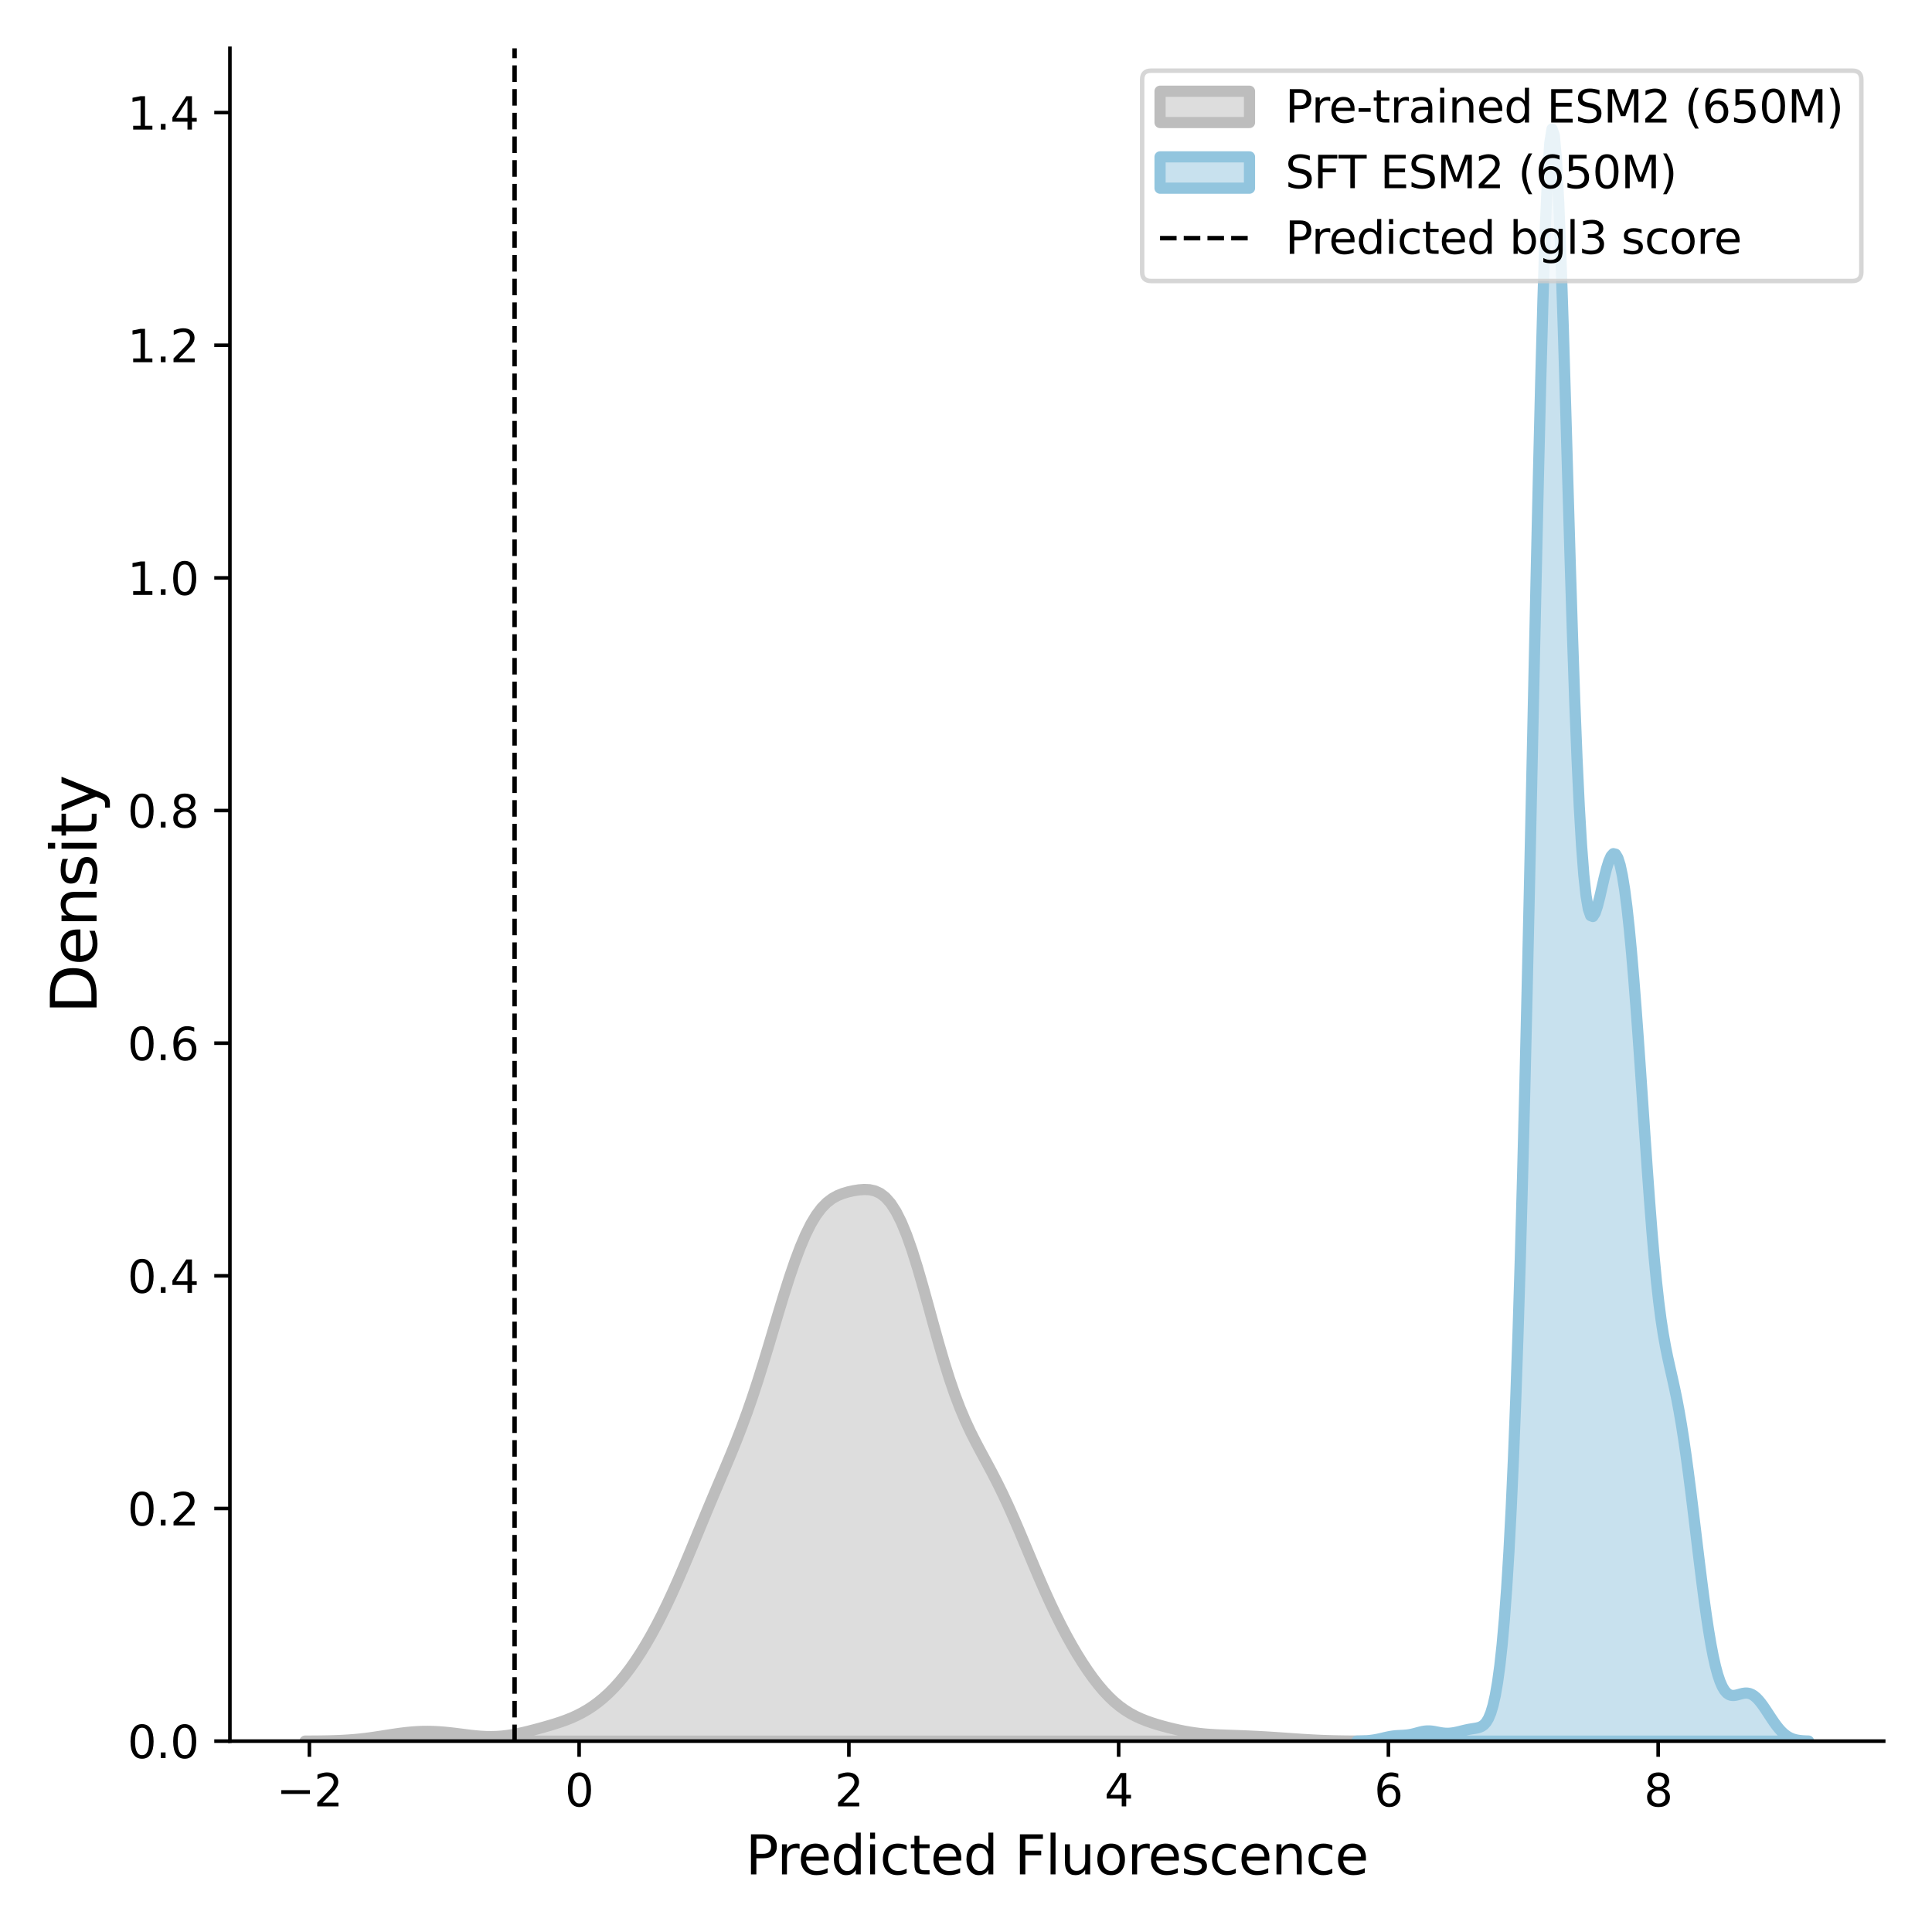<?xml version="1.0" encoding="utf-8" standalone="no"?>
<!DOCTYPE svg PUBLIC "-//W3C//DTD SVG 1.1//EN"
  "http://www.w3.org/Graphics/SVG/1.1/DTD/svg11.dtd">
<svg xmlns:xlink="http://www.w3.org/1999/xlink" width="432pt" height="432pt" viewBox="0 0 432 432" xmlns="http://www.w3.org/2000/svg" version="1.1">
 <defs>
  <style type="text/css">*{stroke-linejoin: round; stroke-linecap: butt}</style>
 </defs>
 <g id="figure_1">
  <g id="patch_1">
   <path d="M 0 432 
L 432 432 
L 432 0 
L 0 0 
z
" style="fill: #ffffff"/>
  </g>
  <g id="axes_1">
   <g id="patch_2">
    <path d="M 51.41 389.32 
L 421.2 389.32 
L 421.2 10.8 
L 51.41 10.8 
z
" style="fill: #ffffff"/>
   </g>
   <g id="PolyCollection_1">
    <defs>
     <path id="m56efd28b8b" d="M 68.219 -42.687 
L 68.219 -42.68 
L 69.409 -42.68 
L 70.6 -42.68 
L 71.79 -42.68 
L 72.981 -42.68 
L 74.171 -42.68 
L 75.362 -42.68 
L 76.552 -42.68 
L 77.743 -42.68 
L 78.934 -42.68 
L 80.124 -42.68 
L 81.315 -42.68 
L 82.505 -42.68 
L 83.696 -42.68 
L 84.886 -42.68 
L 86.077 -42.68 
L 87.267 -42.68 
L 88.458 -42.68 
L 89.648 -42.68 
L 90.839 -42.68 
L 92.03 -42.68 
L 93.22 -42.68 
L 94.411 -42.68 
L 95.601 -42.68 
L 96.792 -42.68 
L 97.982 -42.68 
L 99.173 -42.68 
L 100.363 -42.68 
L 101.554 -42.68 
L 102.744 -42.68 
L 103.935 -42.68 
L 105.125 -42.68 
L 106.316 -42.68 
L 107.507 -42.68 
L 108.697 -42.68 
L 109.888 -42.68 
L 111.078 -42.68 
L 112.269 -42.68 
L 113.459 -42.68 
L 114.65 -42.68 
L 115.84 -42.68 
L 117.031 -42.68 
L 118.221 -42.68 
L 119.412 -42.68 
L 120.603 -42.68 
L 121.793 -42.68 
L 122.984 -42.68 
L 124.174 -42.68 
L 125.365 -42.68 
L 126.555 -42.68 
L 127.746 -42.68 
L 128.936 -42.68 
L 130.127 -42.68 
L 131.317 -42.68 
L 132.508 -42.68 
L 133.699 -42.68 
L 134.889 -42.68 
L 136.08 -42.68 
L 137.27 -42.68 
L 138.461 -42.68 
L 139.651 -42.68 
L 140.842 -42.68 
L 142.032 -42.68 
L 143.223 -42.68 
L 144.413 -42.68 
L 145.604 -42.68 
L 146.795 -42.68 
L 147.985 -42.68 
L 149.176 -42.68 
L 150.366 -42.68 
L 151.557 -42.68 
L 152.747 -42.68 
L 153.938 -42.68 
L 155.128 -42.68 
L 156.319 -42.68 
L 157.509 -42.68 
L 158.7 -42.68 
L 159.891 -42.68 
L 161.081 -42.68 
L 162.272 -42.68 
L 163.462 -42.68 
L 164.653 -42.68 
L 165.843 -42.68 
L 167.034 -42.68 
L 168.224 -42.68 
L 169.415 -42.68 
L 170.605 -42.68 
L 171.796 -42.68 
L 172.986 -42.68 
L 174.177 -42.68 
L 175.368 -42.68 
L 176.558 -42.68 
L 177.749 -42.68 
L 178.939 -42.68 
L 180.13 -42.68 
L 181.32 -42.68 
L 182.511 -42.68 
L 183.701 -42.68 
L 184.892 -42.68 
L 186.082 -42.68 
L 187.273 -42.68 
L 188.464 -42.68 
L 189.654 -42.68 
L 190.845 -42.68 
L 192.035 -42.68 
L 193.226 -42.68 
L 194.416 -42.68 
L 195.607 -42.68 
L 196.797 -42.68 
L 197.988 -42.68 
L 199.178 -42.68 
L 200.369 -42.68 
L 201.56 -42.68 
L 202.75 -42.68 
L 203.941 -42.68 
L 205.131 -42.68 
L 206.322 -42.68 
L 207.512 -42.68 
L 208.703 -42.68 
L 209.893 -42.68 
L 211.084 -42.68 
L 212.274 -42.68 
L 213.465 -42.68 
L 214.656 -42.68 
L 215.846 -42.68 
L 217.037 -42.68 
L 218.227 -42.68 
L 219.418 -42.68 
L 220.608 -42.68 
L 221.799 -42.68 
L 222.989 -42.68 
L 224.18 -42.68 
L 225.37 -42.68 
L 226.561 -42.68 
L 227.752 -42.68 
L 228.942 -42.68 
L 230.133 -42.68 
L 231.323 -42.68 
L 232.514 -42.68 
L 233.704 -42.68 
L 234.895 -42.68 
L 236.085 -42.68 
L 237.276 -42.68 
L 238.466 -42.68 
L 239.657 -42.68 
L 240.848 -42.68 
L 242.038 -42.68 
L 243.229 -42.68 
L 244.419 -42.68 
L 245.61 -42.68 
L 246.8 -42.68 
L 247.991 -42.68 
L 249.181 -42.68 
L 250.372 -42.68 
L 251.562 -42.68 
L 252.753 -42.68 
L 253.943 -42.68 
L 255.134 -42.68 
L 256.325 -42.68 
L 257.515 -42.68 
L 258.706 -42.68 
L 259.896 -42.68 
L 261.087 -42.68 
L 262.277 -42.68 
L 263.468 -42.68 
L 264.658 -42.68 
L 265.849 -42.68 
L 267.039 -42.68 
L 268.23 -42.68 
L 269.421 -42.68 
L 270.611 -42.68 
L 271.802 -42.68 
L 272.992 -42.68 
L 274.183 -42.68 
L 275.373 -42.68 
L 276.564 -42.68 
L 277.754 -42.68 
L 278.945 -42.68 
L 280.135 -42.68 
L 281.326 -42.68 
L 282.517 -42.68 
L 283.707 -42.68 
L 284.898 -42.68 
L 286.088 -42.68 
L 287.279 -42.68 
L 288.469 -42.68 
L 289.66 -42.68 
L 290.85 -42.68 
L 292.041 -42.68 
L 293.231 -42.68 
L 294.422 -42.68 
L 295.613 -42.68 
L 296.803 -42.68 
L 297.994 -42.68 
L 299.184 -42.68 
L 300.375 -42.68 
L 301.565 -42.68 
L 302.756 -42.68 
L 303.946 -42.68 
L 305.137 -42.68 
L 305.137 -42.685 
L 305.137 -42.685 
L 303.946 -42.689 
L 302.756 -42.695 
L 301.565 -42.704 
L 300.375 -42.718 
L 299.184 -42.737 
L 297.994 -42.762 
L 296.803 -42.796 
L 295.613 -42.838 
L 294.422 -42.89 
L 293.231 -42.951 
L 292.041 -43.02 
L 290.85 -43.095 
L 289.66 -43.175 
L 288.469 -43.258 
L 287.279 -43.341 
L 286.088 -43.423 
L 284.898 -43.502 
L 283.707 -43.578 
L 282.517 -43.649 
L 281.326 -43.715 
L 280.135 -43.775 
L 278.945 -43.83 
L 277.754 -43.879 
L 276.564 -43.923 
L 275.373 -43.964 
L 274.183 -44.005 
L 272.992 -44.05 
L 271.802 -44.106 
L 270.611 -44.177 
L 269.421 -44.272 
L 268.23 -44.393 
L 267.039 -44.545 
L 265.849 -44.729 
L 264.658 -44.943 
L 263.468 -45.187 
L 262.277 -45.457 
L 261.087 -45.75 
L 259.896 -46.068 
L 258.706 -46.413 
L 257.515 -46.791 
L 256.325 -47.211 
L 255.134 -47.687 
L 253.943 -48.233 
L 252.753 -48.868 
L 251.562 -49.605 
L 250.372 -50.461 
L 249.181 -51.446 
L 247.991 -52.568 
L 246.8 -53.83 
L 245.61 -55.231 
L 244.419 -56.767 
L 243.229 -58.433 
L 242.038 -60.223 
L 240.848 -62.132 
L 239.657 -64.159 
L 238.466 -66.303 
L 237.276 -68.565 
L 236.085 -70.948 
L 234.895 -73.45 
L 233.704 -76.063 
L 232.514 -78.775 
L 231.323 -81.564 
L 230.133 -84.399 
L 228.942 -87.246 
L 227.752 -90.067 
L 226.561 -92.824 
L 225.37 -95.486 
L 224.18 -98.031 
L 222.989 -100.453 
L 221.799 -102.762 
L 220.608 -104.992 
L 219.418 -107.192 
L 218.227 -109.431 
L 217.037 -111.787 
L 215.846 -114.339 
L 214.656 -117.158 
L 213.465 -120.295 
L 212.274 -123.772 
L 211.084 -127.575 
L 209.893 -131.651 
L 208.703 -135.915 
L 207.512 -140.254 
L 206.322 -144.538 
L 205.131 -148.637 
L 203.941 -152.426 
L 202.75 -155.804 
L 201.56 -158.699 
L 200.369 -161.072 
L 199.178 -162.919 
L 197.988 -164.268 
L 196.797 -165.177 
L 195.607 -165.719 
L 194.416 -165.976 
L 193.226 -166.027 
L 192.035 -165.939 
L 190.845 -165.754 
L 189.654 -165.491 
L 188.464 -165.138 
L 187.273 -164.66 
L 186.082 -164 
L 184.892 -163.095 
L 183.701 -161.881 
L 182.511 -160.303 
L 181.32 -158.326 
L 180.13 -155.935 
L 178.939 -153.14 
L 177.749 -149.973 
L 176.558 -146.488 
L 175.368 -142.754 
L 174.177 -138.85 
L 172.986 -134.86 
L 171.796 -130.867 
L 170.605 -126.945 
L 169.415 -123.155 
L 168.224 -119.541 
L 167.034 -116.121 
L 165.843 -112.894 
L 164.653 -109.835 
L 163.462 -106.905 
L 162.272 -104.059 
L 161.081 -101.252 
L 159.891 -98.446 
L 158.7 -95.619 
L 157.509 -92.763 
L 156.319 -89.885 
L 155.128 -87.002 
L 153.938 -84.139 
L 152.747 -81.321 
L 151.557 -78.572 
L 150.366 -75.912 
L 149.176 -73.357 
L 147.985 -70.917 
L 146.795 -68.597 
L 145.604 -66.401 
L 144.413 -64.331 
L 143.223 -62.389 
L 142.032 -60.574 
L 140.842 -58.887 
L 139.651 -57.327 
L 138.461 -55.893 
L 137.27 -54.582 
L 136.08 -53.389 
L 134.889 -52.309 
L 133.699 -51.338 
L 132.508 -50.468 
L 131.317 -49.694 
L 130.127 -49.008 
L 128.936 -48.402 
L 127.746 -47.867 
L 126.555 -47.392 
L 125.365 -46.966 
L 124.174 -46.577 
L 122.984 -46.214 
L 121.793 -45.87 
L 120.603 -45.539 
L 119.412 -45.22 
L 118.221 -44.915 
L 117.031 -44.627 
L 115.84 -44.366 
L 114.65 -44.137 
L 113.459 -43.951 
L 112.269 -43.811 
L 111.078 -43.724 
L 109.888 -43.69 
L 108.697 -43.707 
L 107.507 -43.769 
L 106.316 -43.869 
L 105.125 -43.998 
L 103.935 -44.144 
L 102.744 -44.297 
L 101.554 -44.445 
L 100.363 -44.581 
L 99.173 -44.696 
L 97.982 -44.783 
L 96.792 -44.84 
L 95.601 -44.862 
L 94.411 -44.849 
L 93.22 -44.799 
L 92.03 -44.715 
L 90.839 -44.599 
L 89.648 -44.456 
L 88.458 -44.291 
L 87.267 -44.111 
L 86.077 -43.924 
L 84.886 -43.737 
L 83.696 -43.558 
L 82.505 -43.391 
L 81.315 -43.241 
L 80.124 -43.112 
L 78.934 -43.003 
L 77.743 -42.916 
L 76.552 -42.847 
L 75.362 -42.795 
L 74.171 -42.757 
L 72.981 -42.73 
L 71.79 -42.711 
L 70.6 -42.699 
L 69.409 -42.691 
L 68.219 -42.687 
z
" style="stroke: #bdbdbd; stroke-width: 2.5"/>
    </defs>
    <g clip-path="url(#pbf502002b8)">
     <use xlink:href="#m56efd28b8b" x="0" y="432" style="fill: #bdbdbd; fill-opacity: 0.5; stroke: #bdbdbd; stroke-width: 2.5"/>
    </g>
   </g>
   <g id="PolyCollection_2">
    <defs>
     <path id="me478063611" d="M 303.394 -42.692 
L 303.394 -42.68 
L 303.901 -42.68 
L 304.409 -42.68 
L 304.916 -42.68 
L 305.424 -42.68 
L 305.931 -42.68 
L 306.439 -42.68 
L 306.946 -42.68 
L 307.454 -42.68 
L 307.961 -42.68 
L 308.469 -42.68 
L 308.976 -42.68 
L 309.484 -42.68 
L 309.991 -42.68 
L 310.499 -42.68 
L 311.007 -42.68 
L 311.514 -42.68 
L 312.022 -42.68 
L 312.529 -42.68 
L 313.037 -42.68 
L 313.544 -42.68 
L 314.052 -42.68 
L 314.559 -42.68 
L 315.067 -42.68 
L 315.574 -42.68 
L 316.082 -42.68 
L 316.589 -42.68 
L 317.097 -42.68 
L 317.604 -42.68 
L 318.112 -42.68 
L 318.619 -42.68 
L 319.127 -42.68 
L 319.634 -42.68 
L 320.142 -42.68 
L 320.65 -42.68 
L 321.157 -42.68 
L 321.665 -42.68 
L 322.172 -42.68 
L 322.68 -42.68 
L 323.187 -42.68 
L 323.695 -42.68 
L 324.202 -42.68 
L 324.71 -42.68 
L 325.217 -42.68 
L 325.725 -42.68 
L 326.232 -42.68 
L 326.74 -42.68 
L 327.247 -42.68 
L 327.755 -42.68 
L 328.262 -42.68 
L 328.77 -42.68 
L 329.277 -42.68 
L 329.785 -42.68 
L 330.293 -42.68 
L 330.8 -42.68 
L 331.308 -42.68 
L 331.815 -42.68 
L 332.323 -42.68 
L 332.83 -42.68 
L 333.338 -42.68 
L 333.845 -42.68 
L 334.353 -42.68 
L 334.86 -42.68 
L 335.368 -42.68 
L 335.875 -42.68 
L 336.383 -42.68 
L 336.89 -42.68 
L 337.398 -42.68 
L 337.905 -42.68 
L 338.413 -42.68 
L 338.92 -42.68 
L 339.428 -42.68 
L 339.936 -42.68 
L 340.443 -42.68 
L 340.951 -42.68 
L 341.458 -42.68 
L 341.966 -42.68 
L 342.473 -42.68 
L 342.981 -42.68 
L 343.488 -42.68 
L 343.996 -42.68 
L 344.503 -42.68 
L 345.011 -42.68 
L 345.518 -42.68 
L 346.026 -42.68 
L 346.533 -42.68 
L 347.041 -42.68 
L 347.548 -42.68 
L 348.056 -42.68 
L 348.563 -42.68 
L 349.071 -42.68 
L 349.579 -42.68 
L 350.086 -42.68 
L 350.594 -42.68 
L 351.101 -42.68 
L 351.609 -42.68 
L 352.116 -42.68 
L 352.624 -42.68 
L 353.131 -42.68 
L 353.639 -42.68 
L 354.146 -42.68 
L 354.654 -42.68 
L 355.161 -42.68 
L 355.669 -42.68 
L 356.176 -42.68 
L 356.684 -42.68 
L 357.191 -42.68 
L 357.699 -42.68 
L 358.206 -42.68 
L 358.714 -42.68 
L 359.222 -42.68 
L 359.729 -42.68 
L 360.237 -42.68 
L 360.744 -42.68 
L 361.252 -42.68 
L 361.759 -42.68 
L 362.267 -42.68 
L 362.774 -42.68 
L 363.282 -42.68 
L 363.789 -42.68 
L 364.297 -42.68 
L 364.804 -42.68 
L 365.312 -42.68 
L 365.819 -42.68 
L 366.327 -42.68 
L 366.834 -42.68 
L 367.342 -42.68 
L 367.849 -42.68 
L 368.357 -42.68 
L 368.865 -42.68 
L 369.372 -42.68 
L 369.88 -42.68 
L 370.387 -42.68 
L 370.895 -42.68 
L 371.402 -42.68 
L 371.91 -42.68 
L 372.417 -42.68 
L 372.925 -42.68 
L 373.432 -42.68 
L 373.94 -42.68 
L 374.447 -42.68 
L 374.955 -42.68 
L 375.462 -42.68 
L 375.97 -42.68 
L 376.477 -42.68 
L 376.985 -42.68 
L 377.492 -42.68 
L 378 -42.68 
L 378.508 -42.68 
L 379.015 -42.68 
L 379.523 -42.68 
L 380.03 -42.68 
L 380.538 -42.68 
L 381.045 -42.68 
L 381.553 -42.68 
L 382.06 -42.68 
L 382.568 -42.68 
L 383.075 -42.68 
L 383.583 -42.68 
L 384.09 -42.68 
L 384.598 -42.68 
L 385.105 -42.68 
L 385.613 -42.68 
L 386.12 -42.68 
L 386.628 -42.68 
L 387.135 -42.68 
L 387.643 -42.68 
L 388.151 -42.68 
L 388.658 -42.68 
L 389.166 -42.68 
L 389.673 -42.68 
L 390.181 -42.68 
L 390.688 -42.68 
L 391.196 -42.68 
L 391.703 -42.68 
L 392.211 -42.68 
L 392.718 -42.68 
L 393.226 -42.68 
L 393.733 -42.68 
L 394.241 -42.68 
L 394.748 -42.68 
L 395.256 -42.68 
L 395.763 -42.68 
L 396.271 -42.68 
L 396.778 -42.68 
L 397.286 -42.68 
L 397.794 -42.68 
L 398.301 -42.68 
L 398.809 -42.68 
L 399.316 -42.68 
L 399.824 -42.68 
L 400.331 -42.68 
L 400.839 -42.68 
L 401.346 -42.68 
L 401.854 -42.68 
L 402.361 -42.68 
L 402.869 -42.68 
L 403.376 -42.68 
L 403.884 -42.68 
L 404.391 -42.68 
L 404.391 -42.701 
L 404.391 -42.701 
L 403.884 -42.715 
L 403.376 -42.739 
L 402.869 -42.775 
L 402.361 -42.831 
L 401.854 -42.911 
L 401.346 -43.024 
L 400.839 -43.18 
L 400.331 -43.387 
L 399.824 -43.655 
L 399.316 -43.991 
L 398.809 -44.401 
L 398.301 -44.887 
L 397.794 -45.448 
L 397.286 -46.078 
L 396.778 -46.768 
L 396.271 -47.505 
L 395.763 -48.272 
L 395.256 -49.05 
L 394.748 -49.819 
L 394.241 -50.557 
L 393.733 -51.244 
L 393.226 -51.86 
L 392.718 -52.387 
L 392.211 -52.811 
L 391.703 -53.125 
L 391.196 -53.327 
L 390.688 -53.421 
L 390.181 -53.42 
L 389.673 -53.344 
L 389.166 -53.219 
L 388.658 -53.076 
L 388.151 -52.951 
L 387.643 -52.882 
L 387.135 -52.911 
L 386.628 -53.081 
L 386.12 -53.435 
L 385.613 -54.019 
L 385.105 -54.874 
L 384.598 -56.042 
L 384.09 -57.554 
L 383.583 -59.436 
L 383.075 -61.7 
L 382.568 -64.347 
L 382.06 -67.361 
L 381.553 -70.714 
L 381.045 -74.363 
L 380.538 -78.253 
L 380.03 -82.322 
L 379.523 -86.503 
L 379.015 -90.723 
L 378.508 -94.915 
L 378 -99.014 
L 377.492 -102.961 
L 376.985 -106.706 
L 376.477 -110.21 
L 375.97 -113.447 
L 375.462 -116.406 
L 374.955 -119.099 
L 374.447 -121.562 
L 373.94 -123.862 
L 373.432 -126.095 
L 372.925 -128.382 
L 372.417 -130.867 
L 371.91 -133.696 
L 371.402 -137.009 
L 370.895 -140.919 
L 370.387 -145.499 
L 369.88 -150.773 
L 369.372 -156.712 
L 368.865 -163.235 
L 368.357 -170.223 
L 367.849 -177.526 
L 367.342 -184.981 
L 366.834 -192.423 
L 366.327 -199.693 
L 365.819 -206.648 
L 365.312 -213.164 
L 364.804 -219.136 
L 364.297 -224.48 
L 363.789 -229.132 
L 363.282 -233.046 
L 362.774 -236.195 
L 362.267 -238.566 
L 361.759 -240.162 
L 361.252 -241.002 
L 360.744 -241.12 
L 360.237 -240.568 
L 359.729 -239.421 
L 359.222 -237.779 
L 358.714 -235.775 
L 358.206 -233.571 
L 357.699 -231.365 
L 357.191 -229.379 
L 356.684 -227.859 
L 356.176 -227.065 
L 355.669 -227.263 
L 355.161 -228.714 
L 354.654 -231.668 
L 354.146 -236.355 
L 353.639 -242.967 
L 353.131 -251.641 
L 352.624 -262.435 
L 352.116 -275.295 
L 351.609 -290.027 
L 351.101 -306.271 
L 350.594 -323.487 
L 350.086 -340.967 
L 349.579 -357.867 
L 349.071 -373.268 
L 348.563 -386.248 
L 348.056 -395.97 
L 347.548 -401.762 
L 347.041 -403.175 
L 346.533 -400.022 
L 346.026 -392.377 
L 345.518 -380.552 
L 345.011 -365.049 
L 344.503 -346.503 
L 343.996 -325.619 
L 343.488 -303.122 
L 342.981 -279.711 
L 342.473 -256.028 
L 341.966 -232.64 
L 341.458 -210.028 
L 340.951 -188.578 
L 340.443 -168.583 
L 339.936 -150.242 
L 339.428 -133.67 
L 338.92 -118.907 
L 338.413 -105.927 
L 337.905 -94.654 
L 337.398 -84.98 
L 336.89 -76.774 
L 336.383 -69.896 
L 335.875 -64.205 
L 335.368 -59.562 
L 334.86 -55.838 
L 334.353 -52.908 
L 333.845 -50.657 
L 333.338 -48.973 
L 332.83 -47.756 
L 332.323 -46.908 
L 331.815 -46.343 
L 331.308 -45.983 
L 330.8 -45.763 
L 330.293 -45.627 
L 329.785 -45.535 
L 329.277 -45.458 
L 328.77 -45.377 
L 328.262 -45.284 
L 327.755 -45.176 
L 327.247 -45.057 
L 326.74 -44.932 
L 326.232 -44.807 
L 325.725 -44.69 
L 325.217 -44.587 
L 324.71 -44.506 
L 324.202 -44.452 
L 323.695 -44.43 
L 323.187 -44.441 
L 322.68 -44.486 
L 322.172 -44.558 
L 321.665 -44.65 
L 321.157 -44.75 
L 320.65 -44.844 
L 320.142 -44.918 
L 319.634 -44.96 
L 319.127 -44.962 
L 318.619 -44.92 
L 318.112 -44.839 
L 317.604 -44.725 
L 317.097 -44.592 
L 316.589 -44.451 
L 316.082 -44.318 
L 315.574 -44.201 
L 315.067 -44.109 
L 314.559 -44.042 
L 314.052 -43.997 
L 313.544 -43.967 
L 313.037 -43.943 
L 312.529 -43.916 
L 312.022 -43.878 
L 311.514 -43.822 
L 311.007 -43.746 
L 310.499 -43.652 
L 309.991 -43.543 
L 309.484 -43.426 
L 308.976 -43.306 
L 308.469 -43.189 
L 307.961 -43.083 
L 307.454 -42.989 
L 306.946 -42.909 
L 306.439 -42.845 
L 305.931 -42.796 
L 305.424 -42.758 
L 304.916 -42.731 
L 304.409 -42.713 
L 303.901 -42.7 
L 303.394 -42.692 
z
" style="stroke: #92c5de; stroke-width: 2.5"/>
    </defs>
    <g clip-path="url(#pbf502002b8)">
     <use xlink:href="#me478063611" x="0" y="432" style="fill: #92c5de; fill-opacity: 0.5; stroke: #92c5de; stroke-width: 2.5"/>
    </g>
   </g>
   <g id="matplotlib.axis_1">
    <g id="xtick_1">
     <g id="line2d_1">
      <defs>
       <path id="mf8c96562bb" d="M 0 0 
L 0 3.5 
" style="stroke: #000000; stroke-width: 0.8"/>
      </defs>
      <g>
       <use xlink:href="#mf8c96562bb" x="69.176" y="389.32" style="stroke: #000000; stroke-width: 0.8"/>
      </g>
     </g>
     <g id="text_1">
      <!-- −2 -->
      <g transform="translate(61.805 403.918) scale(0.1 -0.1)">
       <defs>
        <path id="DejaVuSans-2212" d="M 678 2272 
L 4684 2272 
L 4684 1741 
L 678 1741 
L 678 2272 
z
" transform="scale(0.016)"/>
        <path id="DejaVuSans-32" d="M 1228 531 
L 3431 531 
L 3431 0 
L 469 0 
L 469 531 
Q 828 903 1448 1529 
Q 2069 2156 2228 2338 
Q 2531 2678 2651 2914 
Q 2772 3150 2772 3378 
Q 2772 3750 2511 3984 
Q 2250 4219 1831 4219 
Q 1534 4219 1204 4116 
Q 875 4013 500 3803 
L 500 4441 
Q 881 4594 1212 4672 
Q 1544 4750 1819 4750 
Q 2544 4750 2975 4387 
Q 3406 4025 3406 3419 
Q 3406 3131 3298 2873 
Q 3191 2616 2906 2266 
Q 2828 2175 2409 1742 
Q 1991 1309 1228 531 
z
" transform="scale(0.016)"/>
       </defs>
       <use xlink:href="#DejaVuSans-2212"/>
       <use xlink:href="#DejaVuSans-32" x="83.789"/>
      </g>
     </g>
    </g>
    <g id="xtick_2">
     <g id="line2d_2">
      <g>
       <use xlink:href="#mf8c96562bb" x="129.495" y="389.32" style="stroke: #000000; stroke-width: 0.8"/>
      </g>
     </g>
     <g id="text_2">
      <!-- 0 -->
      <g transform="translate(126.314 403.918) scale(0.1 -0.1)">
       <defs>
        <path id="DejaVuSans-30" d="M 2034 4250 
Q 1547 4250 1301 3770 
Q 1056 3291 1056 2328 
Q 1056 1369 1301 889 
Q 1547 409 2034 409 
Q 2525 409 2770 889 
Q 3016 1369 3016 2328 
Q 3016 3291 2770 3770 
Q 2525 4250 2034 4250 
z
M 2034 4750 
Q 2819 4750 3233 4129 
Q 3647 3509 3647 2328 
Q 3647 1150 3233 529 
Q 2819 -91 2034 -91 
Q 1250 -91 836 529 
Q 422 1150 422 2328 
Q 422 3509 836 4129 
Q 1250 4750 2034 4750 
z
" transform="scale(0.016)"/>
       </defs>
       <use xlink:href="#DejaVuSans-30"/>
      </g>
     </g>
    </g>
    <g id="xtick_3">
     <g id="line2d_3">
      <g>
       <use xlink:href="#mf8c96562bb" x="189.814" y="389.32" style="stroke: #000000; stroke-width: 0.8"/>
      </g>
     </g>
     <g id="text_3">
      <!-- 2 -->
      <g transform="translate(186.633 403.918) scale(0.1 -0.1)">
       <use xlink:href="#DejaVuSans-32"/>
      </g>
     </g>
    </g>
    <g id="xtick_4">
     <g id="line2d_4">
      <g>
       <use xlink:href="#mf8c96562bb" x="250.133" y="389.32" style="stroke: #000000; stroke-width: 0.8"/>
      </g>
     </g>
     <g id="text_4">
      <!-- 4 -->
      <g transform="translate(246.952 403.918) scale(0.1 -0.1)">
       <defs>
        <path id="DejaVuSans-34" d="M 2419 4116 
L 825 1625 
L 2419 1625 
L 2419 4116 
z
M 2253 4666 
L 3047 4666 
L 3047 1625 
L 3713 1625 
L 3713 1100 
L 3047 1100 
L 3047 0 
L 2419 0 
L 2419 1100 
L 313 1100 
L 313 1709 
L 2253 4666 
z
" transform="scale(0.016)"/>
       </defs>
       <use xlink:href="#DejaVuSans-34"/>
      </g>
     </g>
    </g>
    <g id="xtick_5">
     <g id="line2d_5">
      <g>
       <use xlink:href="#mf8c96562bb" x="310.452" y="389.32" style="stroke: #000000; stroke-width: 0.8"/>
      </g>
     </g>
     <g id="text_5">
      <!-- 6 -->
      <g transform="translate(307.271 403.918) scale(0.1 -0.1)">
       <defs>
        <path id="DejaVuSans-36" d="M 2113 2584 
Q 1688 2584 1439 2293 
Q 1191 2003 1191 1497 
Q 1191 994 1439 701 
Q 1688 409 2113 409 
Q 2538 409 2786 701 
Q 3034 994 3034 1497 
Q 3034 2003 2786 2293 
Q 2538 2584 2113 2584 
z
M 3366 4563 
L 3366 3988 
Q 3128 4100 2886 4159 
Q 2644 4219 2406 4219 
Q 1781 4219 1451 3797 
Q 1122 3375 1075 2522 
Q 1259 2794 1537 2939 
Q 1816 3084 2150 3084 
Q 2853 3084 3261 2657 
Q 3669 2231 3669 1497 
Q 3669 778 3244 343 
Q 2819 -91 2113 -91 
Q 1303 -91 875 529 
Q 447 1150 447 2328 
Q 447 3434 972 4092 
Q 1497 4750 2381 4750 
Q 2619 4750 2861 4703 
Q 3103 4656 3366 4563 
z
" transform="scale(0.016)"/>
       </defs>
       <use xlink:href="#DejaVuSans-36"/>
      </g>
     </g>
    </g>
    <g id="xtick_6">
     <g id="line2d_6">
      <g>
       <use xlink:href="#mf8c96562bb" x="370.771" y="389.32" style="stroke: #000000; stroke-width: 0.8"/>
      </g>
     </g>
     <g id="text_6">
      <!-- 8 -->
      <g transform="translate(367.59 403.918) scale(0.1 -0.1)">
       <defs>
        <path id="DejaVuSans-38" d="M 2034 2216 
Q 1584 2216 1326 1975 
Q 1069 1734 1069 1313 
Q 1069 891 1326 650 
Q 1584 409 2034 409 
Q 2484 409 2743 651 
Q 3003 894 3003 1313 
Q 3003 1734 2745 1975 
Q 2488 2216 2034 2216 
z
M 1403 2484 
Q 997 2584 770 2862 
Q 544 3141 544 3541 
Q 544 4100 942 4425 
Q 1341 4750 2034 4750 
Q 2731 4750 3128 4425 
Q 3525 4100 3525 3541 
Q 3525 3141 3298 2862 
Q 3072 2584 2669 2484 
Q 3125 2378 3379 2068 
Q 3634 1759 3634 1313 
Q 3634 634 3220 271 
Q 2806 -91 2034 -91 
Q 1263 -91 848 271 
Q 434 634 434 1313 
Q 434 1759 690 2068 
Q 947 2378 1403 2484 
z
M 1172 3481 
Q 1172 3119 1398 2916 
Q 1625 2713 2034 2713 
Q 2441 2713 2670 2916 
Q 2900 3119 2900 3481 
Q 2900 3844 2670 4047 
Q 2441 4250 2034 4250 
Q 1625 4250 1398 4047 
Q 1172 3844 1172 3481 
z
" transform="scale(0.016)"/>
       </defs>
       <use xlink:href="#DejaVuSans-38"/>
      </g>
     </g>
    </g>
    <g id="text_7">
     <!-- Predicted Fluorescence -->
     <g transform="translate(166.709 419.116) scale(0.12 -0.12)">
      <defs>
       <path id="DejaVuSans-50" d="M 1259 4147 
L 1259 2394 
L 2053 2394 
Q 2494 2394 2734 2622 
Q 2975 2850 2975 3272 
Q 2975 3691 2734 3919 
Q 2494 4147 2053 4147 
L 1259 4147 
z
M 628 4666 
L 2053 4666 
Q 2838 4666 3239 4311 
Q 3641 3956 3641 3272 
Q 3641 2581 3239 2228 
Q 2838 1875 2053 1875 
L 1259 1875 
L 1259 0 
L 628 0 
L 628 4666 
z
" transform="scale(0.016)"/>
       <path id="DejaVuSans-72" d="M 2631 2963 
Q 2534 3019 2420 3045 
Q 2306 3072 2169 3072 
Q 1681 3072 1420 2755 
Q 1159 2438 1159 1844 
L 1159 0 
L 581 0 
L 581 3500 
L 1159 3500 
L 1159 2956 
Q 1341 3275 1631 3429 
Q 1922 3584 2338 3584 
Q 2397 3584 2469 3576 
Q 2541 3569 2628 3553 
L 2631 2963 
z
" transform="scale(0.016)"/>
       <path id="DejaVuSans-65" d="M 3597 1894 
L 3597 1613 
L 953 1613 
Q 991 1019 1311 708 
Q 1631 397 2203 397 
Q 2534 397 2845 478 
Q 3156 559 3463 722 
L 3463 178 
Q 3153 47 2828 -22 
Q 2503 -91 2169 -91 
Q 1331 -91 842 396 
Q 353 884 353 1716 
Q 353 2575 817 3079 
Q 1281 3584 2069 3584 
Q 2775 3584 3186 3129 
Q 3597 2675 3597 1894 
z
M 3022 2063 
Q 3016 2534 2758 2815 
Q 2500 3097 2075 3097 
Q 1594 3097 1305 2825 
Q 1016 2553 972 2059 
L 3022 2063 
z
" transform="scale(0.016)"/>
       <path id="DejaVuSans-64" d="M 2906 2969 
L 2906 4863 
L 3481 4863 
L 3481 0 
L 2906 0 
L 2906 525 
Q 2725 213 2448 61 
Q 2172 -91 1784 -91 
Q 1150 -91 751 415 
Q 353 922 353 1747 
Q 353 2572 751 3078 
Q 1150 3584 1784 3584 
Q 2172 3584 2448 3432 
Q 2725 3281 2906 2969 
z
M 947 1747 
Q 947 1113 1208 752 
Q 1469 391 1925 391 
Q 2381 391 2643 752 
Q 2906 1113 2906 1747 
Q 2906 2381 2643 2742 
Q 2381 3103 1925 3103 
Q 1469 3103 1208 2742 
Q 947 2381 947 1747 
z
" transform="scale(0.016)"/>
       <path id="DejaVuSans-69" d="M 603 3500 
L 1178 3500 
L 1178 0 
L 603 0 
L 603 3500 
z
M 603 4863 
L 1178 4863 
L 1178 4134 
L 603 4134 
L 603 4863 
z
" transform="scale(0.016)"/>
       <path id="DejaVuSans-63" d="M 3122 3366 
L 3122 2828 
Q 2878 2963 2633 3030 
Q 2388 3097 2138 3097 
Q 1578 3097 1268 2742 
Q 959 2388 959 1747 
Q 959 1106 1268 751 
Q 1578 397 2138 397 
Q 2388 397 2633 464 
Q 2878 531 3122 666 
L 3122 134 
Q 2881 22 2623 -34 
Q 2366 -91 2075 -91 
Q 1284 -91 818 406 
Q 353 903 353 1747 
Q 353 2603 823 3093 
Q 1294 3584 2113 3584 
Q 2378 3584 2631 3529 
Q 2884 3475 3122 3366 
z
" transform="scale(0.016)"/>
       <path id="DejaVuSans-74" d="M 1172 4494 
L 1172 3500 
L 2356 3500 
L 2356 3053 
L 1172 3053 
L 1172 1153 
Q 1172 725 1289 603 
Q 1406 481 1766 481 
L 2356 481 
L 2356 0 
L 1766 0 
Q 1100 0 847 248 
Q 594 497 594 1153 
L 594 3053 
L 172 3053 
L 172 3500 
L 594 3500 
L 594 4494 
L 1172 4494 
z
" transform="scale(0.016)"/>
       <path id="DejaVuSans-20" transform="scale(0.016)"/>
       <path id="DejaVuSans-46" d="M 628 4666 
L 3309 4666 
L 3309 4134 
L 1259 4134 
L 1259 2759 
L 3109 2759 
L 3109 2228 
L 1259 2228 
L 1259 0 
L 628 0 
L 628 4666 
z
" transform="scale(0.016)"/>
       <path id="DejaVuSans-6c" d="M 603 4863 
L 1178 4863 
L 1178 0 
L 603 0 
L 603 4863 
z
" transform="scale(0.016)"/>
       <path id="DejaVuSans-75" d="M 544 1381 
L 544 3500 
L 1119 3500 
L 1119 1403 
Q 1119 906 1312 657 
Q 1506 409 1894 409 
Q 2359 409 2629 706 
Q 2900 1003 2900 1516 
L 2900 3500 
L 3475 3500 
L 3475 0 
L 2900 0 
L 2900 538 
Q 2691 219 2414 64 
Q 2138 -91 1772 -91 
Q 1169 -91 856 284 
Q 544 659 544 1381 
z
M 1991 3584 
L 1991 3584 
z
" transform="scale(0.016)"/>
       <path id="DejaVuSans-6f" d="M 1959 3097 
Q 1497 3097 1228 2736 
Q 959 2375 959 1747 
Q 959 1119 1226 758 
Q 1494 397 1959 397 
Q 2419 397 2687 759 
Q 2956 1122 2956 1747 
Q 2956 2369 2687 2733 
Q 2419 3097 1959 3097 
z
M 1959 3584 
Q 2709 3584 3137 3096 
Q 3566 2609 3566 1747 
Q 3566 888 3137 398 
Q 2709 -91 1959 -91 
Q 1206 -91 779 398 
Q 353 888 353 1747 
Q 353 2609 779 3096 
Q 1206 3584 1959 3584 
z
" transform="scale(0.016)"/>
       <path id="DejaVuSans-73" d="M 2834 3397 
L 2834 2853 
Q 2591 2978 2328 3040 
Q 2066 3103 1784 3103 
Q 1356 3103 1142 2972 
Q 928 2841 928 2578 
Q 928 2378 1081 2264 
Q 1234 2150 1697 2047 
L 1894 2003 
Q 2506 1872 2764 1633 
Q 3022 1394 3022 966 
Q 3022 478 2636 193 
Q 2250 -91 1575 -91 
Q 1294 -91 989 -36 
Q 684 19 347 128 
L 347 722 
Q 666 556 975 473 
Q 1284 391 1588 391 
Q 1994 391 2212 530 
Q 2431 669 2431 922 
Q 2431 1156 2273 1281 
Q 2116 1406 1581 1522 
L 1381 1569 
Q 847 1681 609 1914 
Q 372 2147 372 2553 
Q 372 3047 722 3315 
Q 1072 3584 1716 3584 
Q 2034 3584 2315 3537 
Q 2597 3491 2834 3397 
z
" transform="scale(0.016)"/>
       <path id="DejaVuSans-6e" d="M 3513 2113 
L 3513 0 
L 2938 0 
L 2938 2094 
Q 2938 2591 2744 2837 
Q 2550 3084 2163 3084 
Q 1697 3084 1428 2787 
Q 1159 2491 1159 1978 
L 1159 0 
L 581 0 
L 581 3500 
L 1159 3500 
L 1159 2956 
Q 1366 3272 1645 3428 
Q 1925 3584 2291 3584 
Q 2894 3584 3203 3211 
Q 3513 2838 3513 2113 
z
" transform="scale(0.016)"/>
      </defs>
      <use xlink:href="#DejaVuSans-50"/>
      <use xlink:href="#DejaVuSans-72" x="58.553"/>
      <use xlink:href="#DejaVuSans-65" x="97.416"/>
      <use xlink:href="#DejaVuSans-64" x="158.939"/>
      <use xlink:href="#DejaVuSans-69" x="222.416"/>
      <use xlink:href="#DejaVuSans-63" x="250.199"/>
      <use xlink:href="#DejaVuSans-74" x="305.18"/>
      <use xlink:href="#DejaVuSans-65" x="344.389"/>
      <use xlink:href="#DejaVuSans-64" x="405.912"/>
      <use xlink:href="#DejaVuSans-20" x="469.389"/>
      <use xlink:href="#DejaVuSans-46" x="501.176"/>
      <use xlink:href="#DejaVuSans-6c" x="558.695"/>
      <use xlink:href="#DejaVuSans-75" x="586.479"/>
      <use xlink:href="#DejaVuSans-6f" x="649.857"/>
      <use xlink:href="#DejaVuSans-72" x="711.039"/>
      <use xlink:href="#DejaVuSans-65" x="749.902"/>
      <use xlink:href="#DejaVuSans-73" x="811.426"/>
      <use xlink:href="#DejaVuSans-63" x="863.525"/>
      <use xlink:href="#DejaVuSans-65" x="918.506"/>
      <use xlink:href="#DejaVuSans-6e" x="980.029"/>
      <use xlink:href="#DejaVuSans-63" x="1043.408"/>
      <use xlink:href="#DejaVuSans-65" x="1098.389"/>
     </g>
    </g>
   </g>
   <g id="matplotlib.axis_2">
    <g id="ytick_1">
     <g id="line2d_7">
      <defs>
       <path id="m43d960f976" d="M 0 0 
L -3.5 0 
" style="stroke: #000000; stroke-width: 0.8"/>
      </defs>
      <g>
       <use xlink:href="#m43d960f976" x="51.41" y="389.32" style="stroke: #000000; stroke-width: 0.8"/>
      </g>
     </g>
     <g id="text_8">
      <!-- 0.0 -->
      <g transform="translate(28.507 393.119) scale(0.1 -0.1)">
       <defs>
        <path id="DejaVuSans-2e" d="M 684 794 
L 1344 794 
L 1344 0 
L 684 0 
L 684 794 
z
" transform="scale(0.016)"/>
       </defs>
       <use xlink:href="#DejaVuSans-30"/>
       <use xlink:href="#DejaVuSans-2e" x="63.623"/>
       <use xlink:href="#DejaVuSans-30" x="95.41"/>
      </g>
     </g>
    </g>
    <g id="ytick_2">
     <g id="line2d_8">
      <g>
       <use xlink:href="#m43d960f976" x="51.41" y="337.299" style="stroke: #000000; stroke-width: 0.8"/>
      </g>
     </g>
     <g id="text_9">
      <!-- 0.2 -->
      <g transform="translate(28.507 341.099) scale(0.1 -0.1)">
       <use xlink:href="#DejaVuSans-30"/>
       <use xlink:href="#DejaVuSans-2e" x="63.623"/>
       <use xlink:href="#DejaVuSans-32" x="95.41"/>
      </g>
     </g>
    </g>
    <g id="ytick_3">
     <g id="line2d_9">
      <g>
       <use xlink:href="#m43d960f976" x="51.41" y="285.279" style="stroke: #000000; stroke-width: 0.8"/>
      </g>
     </g>
     <g id="text_10">
      <!-- 0.4 -->
      <g transform="translate(28.507 289.078) scale(0.1 -0.1)">
       <use xlink:href="#DejaVuSans-30"/>
       <use xlink:href="#DejaVuSans-2e" x="63.623"/>
       <use xlink:href="#DejaVuSans-34" x="95.41"/>
      </g>
     </g>
    </g>
    <g id="ytick_4">
     <g id="line2d_10">
      <g>
       <use xlink:href="#m43d960f976" x="51.41" y="233.258" style="stroke: #000000; stroke-width: 0.8"/>
      </g>
     </g>
     <g id="text_11">
      <!-- 0.6 -->
      <g transform="translate(28.507 237.057) scale(0.1 -0.1)">
       <use xlink:href="#DejaVuSans-30"/>
       <use xlink:href="#DejaVuSans-2e" x="63.623"/>
       <use xlink:href="#DejaVuSans-36" x="95.41"/>
      </g>
     </g>
    </g>
    <g id="ytick_5">
     <g id="line2d_11">
      <g>
       <use xlink:href="#m43d960f976" x="51.41" y="181.237" style="stroke: #000000; stroke-width: 0.8"/>
      </g>
     </g>
     <g id="text_12">
      <!-- 0.8 -->
      <g transform="translate(28.507 185.037) scale(0.1 -0.1)">
       <use xlink:href="#DejaVuSans-30"/>
       <use xlink:href="#DejaVuSans-2e" x="63.623"/>
       <use xlink:href="#DejaVuSans-38" x="95.41"/>
      </g>
     </g>
    </g>
    <g id="ytick_6">
     <g id="line2d_12">
      <g>
       <use xlink:href="#m43d960f976" x="51.41" y="129.217" style="stroke: #000000; stroke-width: 0.8"/>
      </g>
     </g>
     <g id="text_13">
      <!-- 1.0 -->
      <g transform="translate(28.507 133.016) scale(0.1 -0.1)">
       <defs>
        <path id="DejaVuSans-31" d="M 794 531 
L 1825 531 
L 1825 4091 
L 703 3866 
L 703 4441 
L 1819 4666 
L 2450 4666 
L 2450 531 
L 3481 531 
L 3481 0 
L 794 0 
L 794 531 
z
" transform="scale(0.016)"/>
       </defs>
       <use xlink:href="#DejaVuSans-31"/>
       <use xlink:href="#DejaVuSans-2e" x="63.623"/>
       <use xlink:href="#DejaVuSans-30" x="95.41"/>
      </g>
     </g>
    </g>
    <g id="ytick_7">
     <g id="line2d_13">
      <g>
       <use xlink:href="#m43d960f976" x="51.41" y="77.196" style="stroke: #000000; stroke-width: 0.8"/>
      </g>
     </g>
     <g id="text_14">
      <!-- 1.2 -->
      <g transform="translate(28.507 80.995) scale(0.1 -0.1)">
       <use xlink:href="#DejaVuSans-31"/>
       <use xlink:href="#DejaVuSans-2e" x="63.623"/>
       <use xlink:href="#DejaVuSans-32" x="95.41"/>
      </g>
     </g>
    </g>
    <g id="ytick_8">
     <g id="line2d_14">
      <g>
       <use xlink:href="#m43d960f976" x="51.41" y="25.175" style="stroke: #000000; stroke-width: 0.8"/>
      </g>
     </g>
     <g id="text_15">
      <!-- 1.4 -->
      <g transform="translate(28.507 28.975) scale(0.1 -0.1)">
       <use xlink:href="#DejaVuSans-31"/>
       <use xlink:href="#DejaVuSans-2e" x="63.623"/>
       <use xlink:href="#DejaVuSans-34" x="95.41"/>
      </g>
     </g>
    </g>
    <g id="text_16">
     <!-- Density -->
     <g transform="translate(21.595 226.672) rotate(-90) scale(0.14 -0.14)">
      <defs>
       <path id="DejaVuSans-44" d="M 1259 4147 
L 1259 519 
L 2022 519 
Q 2988 519 3436 956 
Q 3884 1394 3884 2338 
Q 3884 3275 3436 3711 
Q 2988 4147 2022 4147 
L 1259 4147 
z
M 628 4666 
L 1925 4666 
Q 3281 4666 3915 4102 
Q 4550 3538 4550 2338 
Q 4550 1131 3912 565 
Q 3275 0 1925 0 
L 628 0 
L 628 4666 
z
" transform="scale(0.016)"/>
       <path id="DejaVuSans-79" d="M 2059 -325 
Q 1816 -950 1584 -1140 
Q 1353 -1331 966 -1331 
L 506 -1331 
L 506 -850 
L 844 -850 
Q 1081 -850 1212 -737 
Q 1344 -625 1503 -206 
L 1606 56 
L 191 3500 
L 800 3500 
L 1894 763 
L 2988 3500 
L 3597 3500 
L 2059 -325 
z
" transform="scale(0.016)"/>
      </defs>
      <use xlink:href="#DejaVuSans-44"/>
      <use xlink:href="#DejaVuSans-65" x="77.002"/>
      <use xlink:href="#DejaVuSans-6e" x="138.525"/>
      <use xlink:href="#DejaVuSans-73" x="201.904"/>
      <use xlink:href="#DejaVuSans-69" x="254.004"/>
      <use xlink:href="#DejaVuSans-74" x="281.787"/>
      <use xlink:href="#DejaVuSans-79" x="320.996"/>
     </g>
    </g>
   </g>
   <g id="line2d_15">
    <path d="M 115.061 389.32 
L 115.061 10.8 
" clip-path="url(#pbf502002b8)" style="fill: none; stroke-dasharray: 3.7,1.6; stroke-dashoffset: 0; stroke: #000000"/>
   </g>
   <g id="patch_3">
    <path d="M 51.41 389.32 
L 51.41 10.8 
" style="fill: none; stroke: #000000; stroke-width: 0.8; stroke-linejoin: miter; stroke-linecap: square"/>
   </g>
   <g id="patch_4">
    <path d="M 51.41 389.32 
L 421.2 389.32 
" style="fill: none; stroke: #000000; stroke-width: 0.8; stroke-linejoin: miter; stroke-linecap: square"/>
   </g>
   <g id="legend_1">
    <g id="patch_5">
     <path d="M 257.389 62.834 
L 414.2 62.834 
Q 416.2 62.834 416.2 60.834 
L 416.2 17.8 
Q 416.2 15.8 414.2 15.8 
L 257.389 15.8 
Q 255.389 15.8 255.389 17.8 
L 255.389 60.834 
Q 255.389 62.834 257.389 62.834 
z
" style="fill: #ffffff; opacity: 0.8; stroke: #cccccc; stroke-linejoin: miter"/>
    </g>
    <g id="patch_6">
     <path d="M 259.389 27.398 
L 279.389 27.398 
L 279.389 20.398 
L 259.389 20.398 
z
" style="fill: #bdbdbd; fill-opacity: 0.5; stroke: #bdbdbd; stroke-width: 2.5; stroke-linejoin: miter"/>
    </g>
    <g id="text_17">
     <!-- Pre-trained ESM2 (650M) -->
     <g transform="translate(287.389 27.398) scale(0.1 -0.1)">
      <defs>
       <path id="DejaVuSans-2d" d="M 313 2009 
L 1997 2009 
L 1997 1497 
L 313 1497 
L 313 2009 
z
" transform="scale(0.016)"/>
       <path id="DejaVuSans-61" d="M 2194 1759 
Q 1497 1759 1228 1600 
Q 959 1441 959 1056 
Q 959 750 1161 570 
Q 1363 391 1709 391 
Q 2188 391 2477 730 
Q 2766 1069 2766 1631 
L 2766 1759 
L 2194 1759 
z
M 3341 1997 
L 3341 0 
L 2766 0 
L 2766 531 
Q 2569 213 2275 61 
Q 1981 -91 1556 -91 
Q 1019 -91 701 211 
Q 384 513 384 1019 
Q 384 1609 779 1909 
Q 1175 2209 1959 2209 
L 2766 2209 
L 2766 2266 
Q 2766 2663 2505 2880 
Q 2244 3097 1772 3097 
Q 1472 3097 1187 3025 
Q 903 2953 641 2809 
L 641 3341 
Q 956 3463 1253 3523 
Q 1550 3584 1831 3584 
Q 2591 3584 2966 3190 
Q 3341 2797 3341 1997 
z
" transform="scale(0.016)"/>
       <path id="DejaVuSans-45" d="M 628 4666 
L 3578 4666 
L 3578 4134 
L 1259 4134 
L 1259 2753 
L 3481 2753 
L 3481 2222 
L 1259 2222 
L 1259 531 
L 3634 531 
L 3634 0 
L 628 0 
L 628 4666 
z
" transform="scale(0.016)"/>
       <path id="DejaVuSans-53" d="M 3425 4513 
L 3425 3897 
Q 3066 4069 2747 4153 
Q 2428 4238 2131 4238 
Q 1616 4238 1336 4038 
Q 1056 3838 1056 3469 
Q 1056 3159 1242 3001 
Q 1428 2844 1947 2747 
L 2328 2669 
Q 3034 2534 3370 2195 
Q 3706 1856 3706 1288 
Q 3706 609 3251 259 
Q 2797 -91 1919 -91 
Q 1588 -91 1214 -16 
Q 841 59 441 206 
L 441 856 
Q 825 641 1194 531 
Q 1563 422 1919 422 
Q 2459 422 2753 634 
Q 3047 847 3047 1241 
Q 3047 1584 2836 1778 
Q 2625 1972 2144 2069 
L 1759 2144 
Q 1053 2284 737 2584 
Q 422 2884 422 3419 
Q 422 4038 858 4394 
Q 1294 4750 2059 4750 
Q 2388 4750 2728 4690 
Q 3069 4631 3425 4513 
z
" transform="scale(0.016)"/>
       <path id="DejaVuSans-4d" d="M 628 4666 
L 1569 4666 
L 2759 1491 
L 3956 4666 
L 4897 4666 
L 4897 0 
L 4281 0 
L 4281 4097 
L 3078 897 
L 2444 897 
L 1241 4097 
L 1241 0 
L 628 0 
L 628 4666 
z
" transform="scale(0.016)"/>
       <path id="DejaVuSans-28" d="M 1984 4856 
Q 1566 4138 1362 3434 
Q 1159 2731 1159 2009 
Q 1159 1288 1364 580 
Q 1569 -128 1984 -844 
L 1484 -844 
Q 1016 -109 783 600 
Q 550 1309 550 2009 
Q 550 2706 781 3412 
Q 1013 4119 1484 4856 
L 1984 4856 
z
" transform="scale(0.016)"/>
       <path id="DejaVuSans-35" d="M 691 4666 
L 3169 4666 
L 3169 4134 
L 1269 4134 
L 1269 2991 
Q 1406 3038 1543 3061 
Q 1681 3084 1819 3084 
Q 2600 3084 3056 2656 
Q 3513 2228 3513 1497 
Q 3513 744 3044 326 
Q 2575 -91 1722 -91 
Q 1428 -91 1123 -41 
Q 819 9 494 109 
L 494 744 
Q 775 591 1075 516 
Q 1375 441 1709 441 
Q 2250 441 2565 725 
Q 2881 1009 2881 1497 
Q 2881 1984 2565 2268 
Q 2250 2553 1709 2553 
Q 1456 2553 1204 2497 
Q 953 2441 691 2322 
L 691 4666 
z
" transform="scale(0.016)"/>
       <path id="DejaVuSans-29" d="M 513 4856 
L 1013 4856 
Q 1481 4119 1714 3412 
Q 1947 2706 1947 2009 
Q 1947 1309 1714 600 
Q 1481 -109 1013 -844 
L 513 -844 
Q 928 -128 1133 580 
Q 1338 1288 1338 2009 
Q 1338 2731 1133 3434 
Q 928 4138 513 4856 
z
" transform="scale(0.016)"/>
      </defs>
      <use xlink:href="#DejaVuSans-50"/>
      <use xlink:href="#DejaVuSans-72" x="58.553"/>
      <use xlink:href="#DejaVuSans-65" x="97.416"/>
      <use xlink:href="#DejaVuSans-2d" x="158.939"/>
      <use xlink:href="#DejaVuSans-74" x="195.023"/>
      <use xlink:href="#DejaVuSans-72" x="234.232"/>
      <use xlink:href="#DejaVuSans-61" x="275.346"/>
      <use xlink:href="#DejaVuSans-69" x="336.625"/>
      <use xlink:href="#DejaVuSans-6e" x="364.408"/>
      <use xlink:href="#DejaVuSans-65" x="427.787"/>
      <use xlink:href="#DejaVuSans-64" x="489.311"/>
      <use xlink:href="#DejaVuSans-20" x="552.787"/>
      <use xlink:href="#DejaVuSans-45" x="584.574"/>
      <use xlink:href="#DejaVuSans-53" x="647.758"/>
      <use xlink:href="#DejaVuSans-4d" x="711.234"/>
      <use xlink:href="#DejaVuSans-32" x="797.514"/>
      <use xlink:href="#DejaVuSans-20" x="861.137"/>
      <use xlink:href="#DejaVuSans-28" x="892.924"/>
      <use xlink:href="#DejaVuSans-36" x="931.938"/>
      <use xlink:href="#DejaVuSans-35" x="995.561"/>
      <use xlink:href="#DejaVuSans-30" x="1059.184"/>
      <use xlink:href="#DejaVuSans-4d" x="1122.807"/>
      <use xlink:href="#DejaVuSans-29" x="1209.086"/>
     </g>
    </g>
    <g id="patch_7">
     <path d="M 259.389 42.077 
L 279.389 42.077 
L 279.389 35.077 
L 259.389 35.077 
z
" style="fill: #92c5de; fill-opacity: 0.5; stroke: #92c5de; stroke-width: 2.5; stroke-linejoin: miter"/>
    </g>
    <g id="text_18">
     <!-- SFT ESM2 (650M) -->
     <g transform="translate(287.389 42.077) scale(0.1 -0.1)">
      <defs>
       <path id="DejaVuSans-54" d="M -19 4666 
L 3928 4666 
L 3928 4134 
L 2272 4134 
L 2272 0 
L 1638 0 
L 1638 4134 
L -19 4134 
L -19 4666 
z
" transform="scale(0.016)"/>
      </defs>
      <use xlink:href="#DejaVuSans-53"/>
      <use xlink:href="#DejaVuSans-46" x="63.477"/>
      <use xlink:href="#DejaVuSans-54" x="119.246"/>
      <use xlink:href="#DejaVuSans-20" x="180.33"/>
      <use xlink:href="#DejaVuSans-45" x="212.117"/>
      <use xlink:href="#DejaVuSans-53" x="275.301"/>
      <use xlink:href="#DejaVuSans-4d" x="338.777"/>
      <use xlink:href="#DejaVuSans-32" x="425.057"/>
      <use xlink:href="#DejaVuSans-20" x="488.68"/>
      <use xlink:href="#DejaVuSans-28" x="520.467"/>
      <use xlink:href="#DejaVuSans-36" x="559.48"/>
      <use xlink:href="#DejaVuSans-35" x="623.104"/>
      <use xlink:href="#DejaVuSans-30" x="686.727"/>
      <use xlink:href="#DejaVuSans-4d" x="750.35"/>
      <use xlink:href="#DejaVuSans-29" x="836.629"/>
     </g>
    </g>
    <g id="line2d_16">
     <path d="M 259.389 53.255 
L 269.389 53.255 
L 279.389 53.255 
" style="fill: none; stroke-dasharray: 3.7,1.6; stroke-dashoffset: 0; stroke: #000000"/>
    </g>
    <g id="text_19">
     <!-- Predicted bgl3 score -->
     <g transform="translate(287.389 56.755) scale(0.1 -0.1)">
      <defs>
       <path id="DejaVuSans-62" d="M 3116 1747 
Q 3116 2381 2855 2742 
Q 2594 3103 2138 3103 
Q 1681 3103 1420 2742 
Q 1159 2381 1159 1747 
Q 1159 1113 1420 752 
Q 1681 391 2138 391 
Q 2594 391 2855 752 
Q 3116 1113 3116 1747 
z
M 1159 2969 
Q 1341 3281 1617 3432 
Q 1894 3584 2278 3584 
Q 2916 3584 3314 3078 
Q 3713 2572 3713 1747 
Q 3713 922 3314 415 
Q 2916 -91 2278 -91 
Q 1894 -91 1617 61 
Q 1341 213 1159 525 
L 1159 0 
L 581 0 
L 581 4863 
L 1159 4863 
L 1159 2969 
z
" transform="scale(0.016)"/>
       <path id="DejaVuSans-67" d="M 2906 1791 
Q 2906 2416 2648 2759 
Q 2391 3103 1925 3103 
Q 1463 3103 1205 2759 
Q 947 2416 947 1791 
Q 947 1169 1205 825 
Q 1463 481 1925 481 
Q 2391 481 2648 825 
Q 2906 1169 2906 1791 
z
M 3481 434 
Q 3481 -459 3084 -895 
Q 2688 -1331 1869 -1331 
Q 1566 -1331 1297 -1286 
Q 1028 -1241 775 -1147 
L 775 -588 
Q 1028 -725 1275 -790 
Q 1522 -856 1778 -856 
Q 2344 -856 2625 -561 
Q 2906 -266 2906 331 
L 2906 616 
Q 2728 306 2450 153 
Q 2172 0 1784 0 
Q 1141 0 747 490 
Q 353 981 353 1791 
Q 353 2603 747 3093 
Q 1141 3584 1784 3584 
Q 2172 3584 2450 3431 
Q 2728 3278 2906 2969 
L 2906 3500 
L 3481 3500 
L 3481 434 
z
" transform="scale(0.016)"/>
       <path id="DejaVuSans-33" d="M 2597 2516 
Q 3050 2419 3304 2112 
Q 3559 1806 3559 1356 
Q 3559 666 3084 287 
Q 2609 -91 1734 -91 
Q 1441 -91 1130 -33 
Q 819 25 488 141 
L 488 750 
Q 750 597 1062 519 
Q 1375 441 1716 441 
Q 2309 441 2620 675 
Q 2931 909 2931 1356 
Q 2931 1769 2642 2001 
Q 2353 2234 1838 2234 
L 1294 2234 
L 1294 2753 
L 1863 2753 
Q 2328 2753 2575 2939 
Q 2822 3125 2822 3475 
Q 2822 3834 2567 4026 
Q 2313 4219 1838 4219 
Q 1578 4219 1281 4162 
Q 984 4106 628 3988 
L 628 4550 
Q 988 4650 1302 4700 
Q 1616 4750 1894 4750 
Q 2613 4750 3031 4423 
Q 3450 4097 3450 3541 
Q 3450 3153 3228 2886 
Q 3006 2619 2597 2516 
z
" transform="scale(0.016)"/>
      </defs>
      <use xlink:href="#DejaVuSans-50"/>
      <use xlink:href="#DejaVuSans-72" x="58.553"/>
      <use xlink:href="#DejaVuSans-65" x="97.416"/>
      <use xlink:href="#DejaVuSans-64" x="158.939"/>
      <use xlink:href="#DejaVuSans-69" x="222.416"/>
      <use xlink:href="#DejaVuSans-63" x="250.199"/>
      <use xlink:href="#DejaVuSans-74" x="305.18"/>
      <use xlink:href="#DejaVuSans-65" x="344.389"/>
      <use xlink:href="#DejaVuSans-64" x="405.912"/>
      <use xlink:href="#DejaVuSans-20" x="469.389"/>
      <use xlink:href="#DejaVuSans-62" x="501.176"/>
      <use xlink:href="#DejaVuSans-67" x="564.652"/>
      <use xlink:href="#DejaVuSans-6c" x="628.129"/>
      <use xlink:href="#DejaVuSans-33" x="655.912"/>
      <use xlink:href="#DejaVuSans-20" x="719.535"/>
      <use xlink:href="#DejaVuSans-73" x="751.322"/>
      <use xlink:href="#DejaVuSans-63" x="803.422"/>
      <use xlink:href="#DejaVuSans-6f" x="858.402"/>
      <use xlink:href="#DejaVuSans-72" x="919.584"/>
      <use xlink:href="#DejaVuSans-65" x="958.447"/>
     </g>
    </g>
   </g>
  </g>
 </g>
 <defs>
  <clipPath id="pbf502002b8">
   <rect x="51.41" y="10.8" width="369.79" height="378.52"/>
  </clipPath>
 </defs>
</svg>
